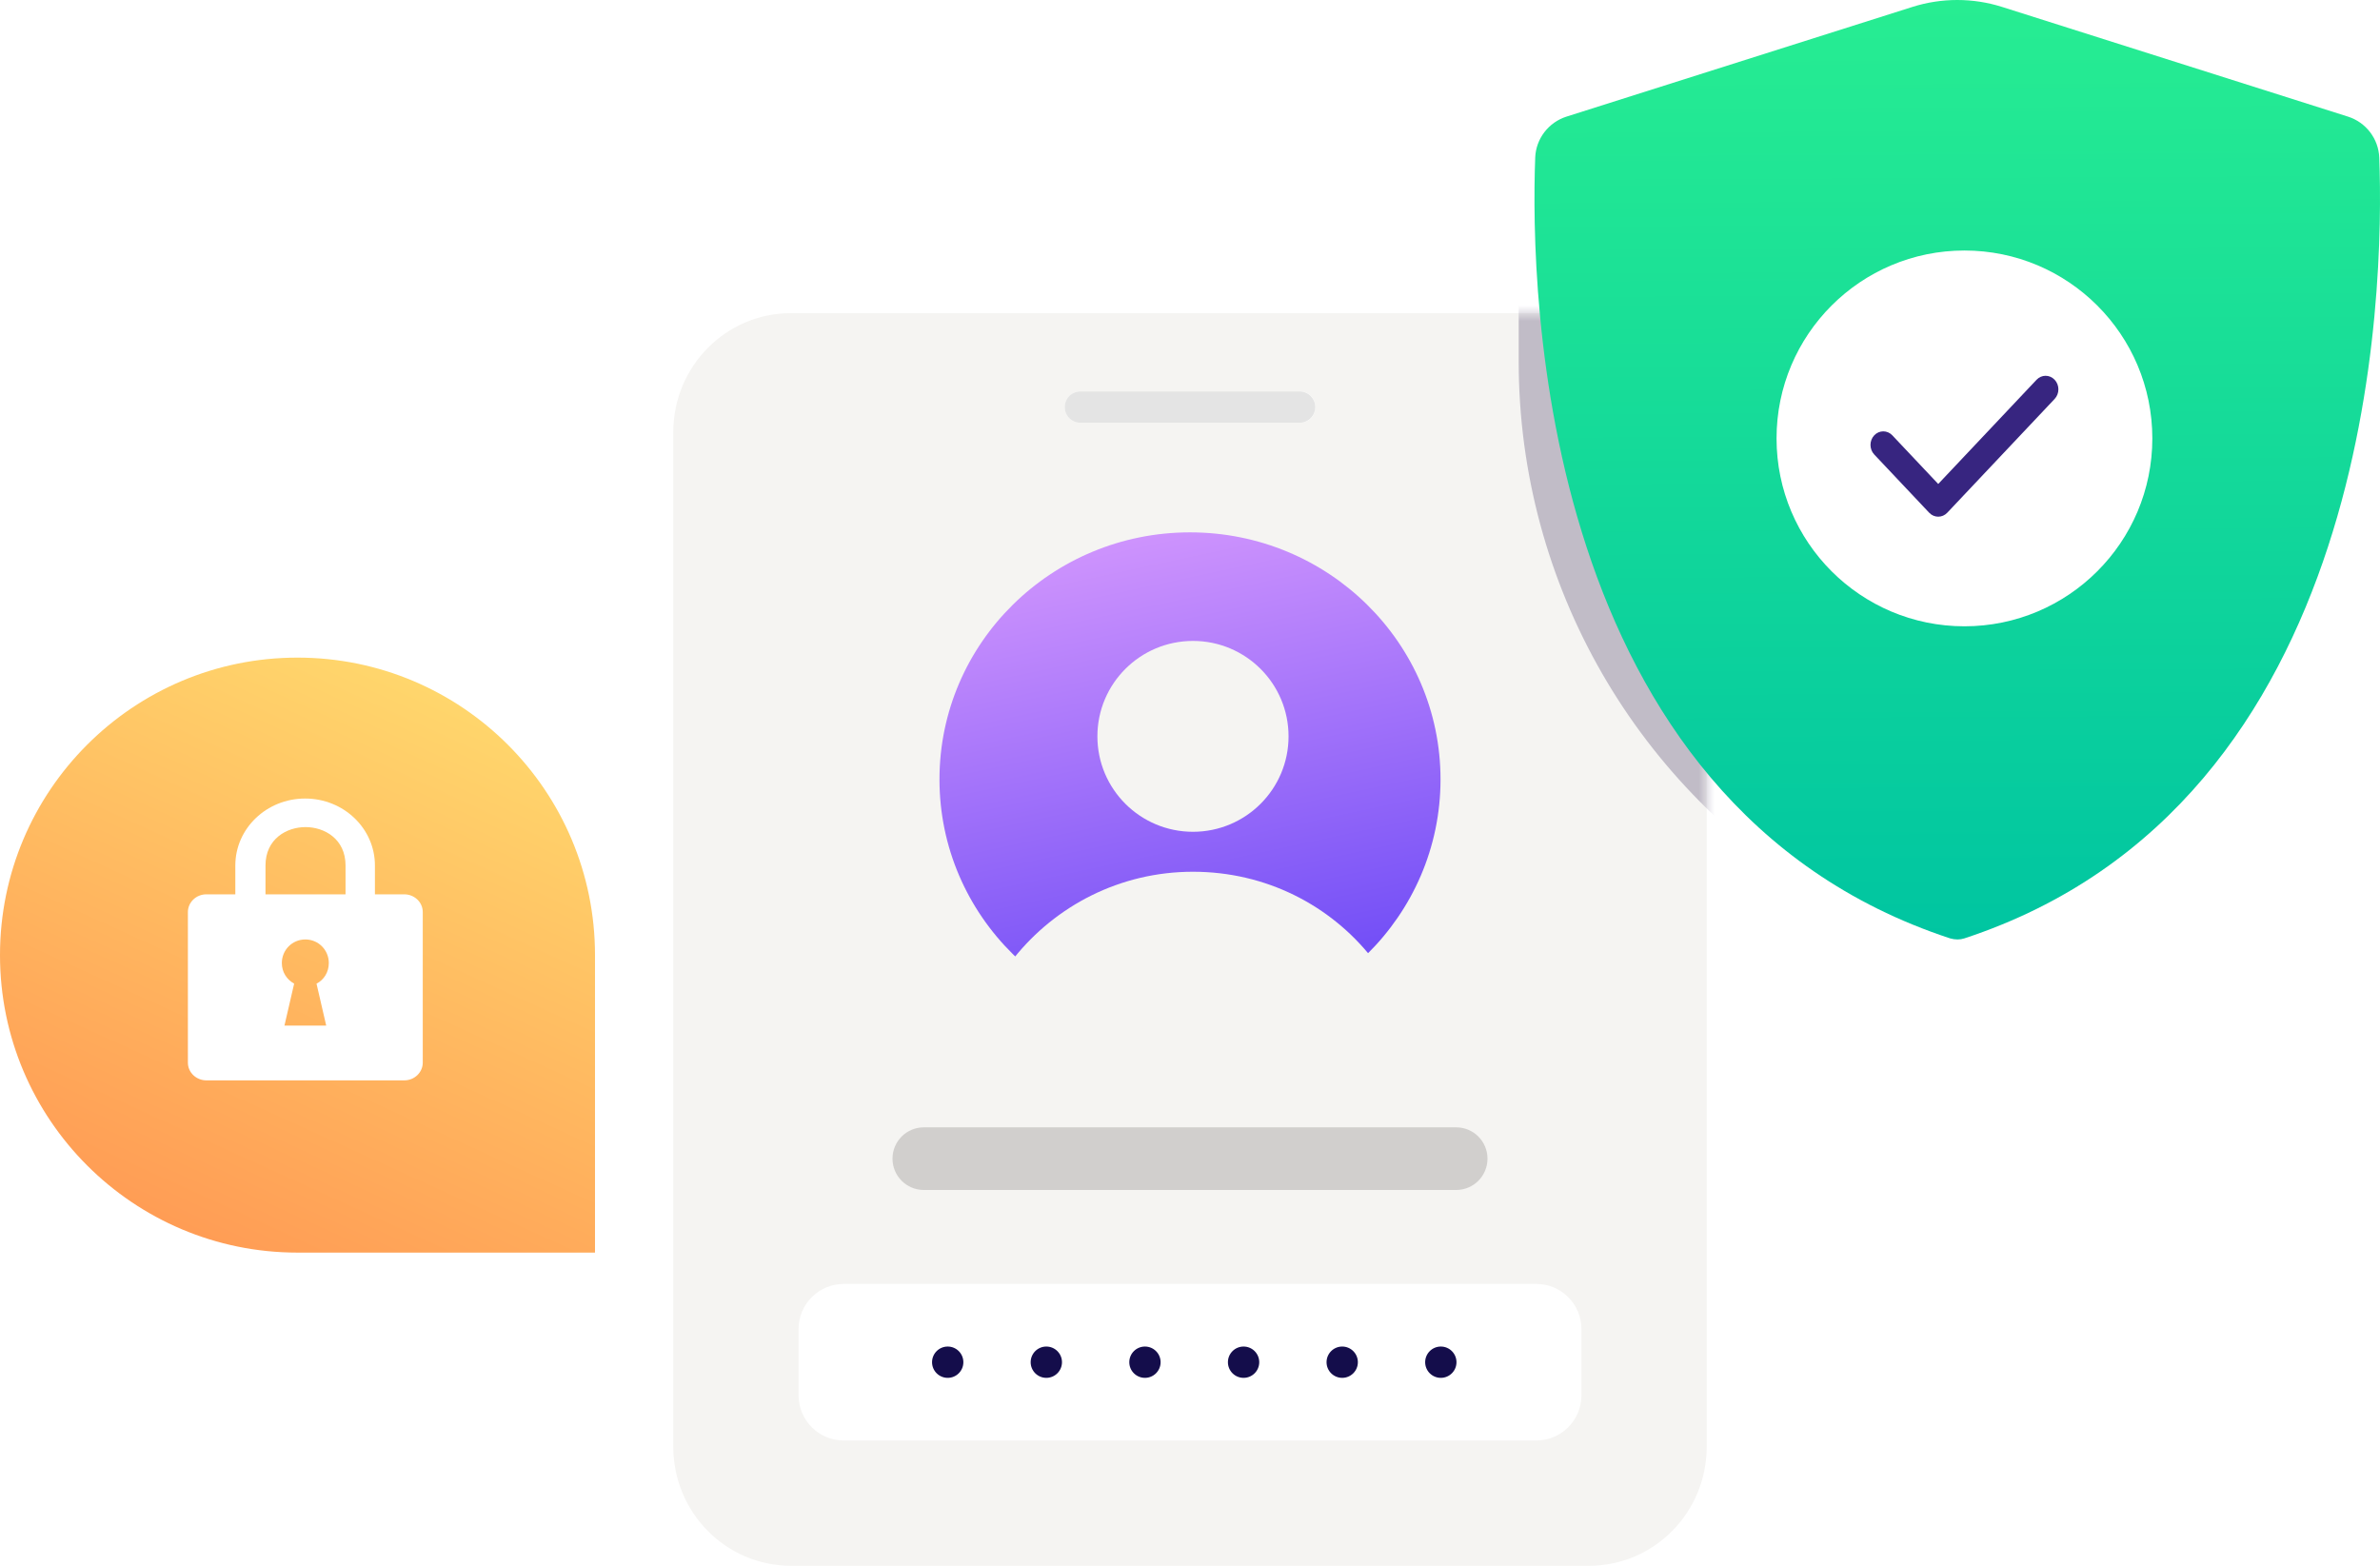 <svg width="152" height="100" viewBox="0 0 152 100" fill="none" xmlns="http://www.w3.org/2000/svg">
    <g clip-path="url(#clip0_31921_59487)">
        <path
            fill-rule="evenodd"
            clip-rule="evenodd"
            d="M50.509 20H101.491C105.638 20 109 23.404 109 27.603V92.397C109 96.596 105.638 100 101.491 100H50.509C46.362 100 43 96.596 43 92.397V27.603C43 23.404 46.362 20 50.509 20ZM69 27H83C83.577 27 84 26.595 84 26C84 25.405 83.577 25 83 25H69C68.423 25 68 25.5 68 26C68 26.5 68.423 27 69 27Z"
            fill="#F5F4F2"
        />
        <mask
            id="mask0_31921_59487"
            style="mask-type: alpha"
            maskUnits="userSpaceOnUse"
            x="43"
            y="20"
            width="66"
            height="80"
        >
            <path
                fill-rule="evenodd"
                clip-rule="evenodd"
                d="M50.509 20H101.491C105.638 20 109 23.404 109 27.603V92.397C109 96.596 105.638 100 101.491 100H50.509C46.362 100 43 96.596 43 92.397V27.603C43 23.404 46.362 20 50.509 20ZM69 27.014H83C83.577 27.014 84 26.608 84 26.014C84 25.419 83.577 25.014 83 25.014H69C68.423 25.014 68 25.419 68 26.014C68 26.608 68.423 27.014 69 27.014Z"
                fill="#F5F4F2"
            />
        </mask>
        <g mask="url(#mask0_31921_59487)">
            <g opacity="0.25" filter="url(#filter0_f_31921_59487)">
                <path
                    d="M96.992 6.498L119.325 22.128V59.041L116.868 57.613C104.564 50.468 96.992 37.315 96.992 23.087V6.498Z"
                    fill="#221548"
                />
            </g>
        </g>
        <path
            d="M51 84.886C51 83.292 52.292 82 53.886 82H98.114C99.708 82 101 83.292 101 84.886V89.114C101 90.708 99.708 92 98.114 92H53.886C52.292 92 51 90.708 51 89.114V84.886Z"
            fill="white"
        />
        <path
            d="M68 26C68 25.448 68.448 25 69 25H83C83.552 25 84 25.448 84 26C84 26.552 83.552 27 83 27H69C68.448 27 68 26.552 68 26Z"
            fill="#E4E4E4"
        />
        <circle cx="60.526" cy="87" r="1" fill="#140D4B" />
        <circle cx="73.123" cy="87" r="1" fill="#140D4B" />
        <circle cx="85.721" cy="87" r="1" fill="#140D4B" />
        <circle cx="66.824" cy="87" r="1" fill="#140D4B" />
        <circle cx="79.422" cy="87" r="1" fill="#140D4B" />
        <circle cx="92.019" cy="87" r="1" fill="#140D4B" />
        <path
            d="M76 65.558C84.837 65.558 92 58.494 92 49.779C92 41.065 84.837 34 76 34C67.163 34 60 41.065 60 49.779C60 58.494 67.163 65.558 76 65.558Z"
            fill="url(#paint0_linear_31921_59487)"
        />
        <path
            d="M76.19 53.124C79.561 53.124 82.294 50.395 82.294 47.029C82.294 43.663 79.561 40.934 76.19 40.934C72.819 40.934 70.086 43.663 70.086 47.029C70.086 50.395 72.819 53.124 76.19 53.124Z"
            fill="#F5F4F2"
        />
        <path
            d="M76.19 66C80.692 66 84.736 64.171 87.635 61.2C84.965 57.809 80.844 55.676 76.19 55.676C71.536 55.676 67.416 57.847 64.745 61.2C67.644 64.133 71.689 66 76.19 66Z"
            fill="#F5F4F2"
        />
        <path
            d="M57 74C57 72.895 57.895 72 59 72H93C94.105 72 95 72.895 95 74C95 75.105 94.105 76 93 76H59C57.895 76 57 75.105 57 74Z"
            fill="#D1CFCD"
        />
        <path
            d="M0 61C0 50.507 8.507 42 19 42C29.493 42 38 50.507 38 61V80H19C8.507 80 0 71.493 0 61Z"
            fill="url(#paint1_linear_31921_59487)"
        />
        <path
            fill-rule="evenodd"
            clip-rule="evenodd"
            d="M23.945 55.276V57.118H25.818C26.458 57.118 27 57.614 27 58.252V67.866C27 68.48 26.483 69 25.818 69H13.182C12.542 69 12 68.504 12 67.866V58.252C12 57.638 12.517 57.118 13.182 57.118H15.029V55.276C15.029 52.913 17.024 51 19.487 51C21.951 51 23.945 52.913 23.945 55.276ZM22.068 55.276V57.118H16.956V55.276C16.956 53.575 18.31 52.824 19.512 52.824C20.714 52.824 22.068 53.575 22.068 55.276ZM19.5 60C20.333 60 21 60.67 21 61.507C21 62.08 20.691 62.583 20.214 62.822L20.833 65.5H18.167L18.786 62.822C18.309 62.559 18 62.08 18 61.507C18 60.67 18.667 60 19.5 60Z"
            fill="white"
        />
        <path
            d="M149.956 7.448L127.859 0.441C125.998 -0.147 124.002 -0.147 122.141 0.441L100.044 7.448C98.909 7.809 98.092 8.849 98.047 10.07C97.729 18.523 98.274 51.298 124.546 59.932C124.864 60.023 125.181 60.023 125.454 59.932C151.726 51.298 152.271 18.523 151.953 10.07C151.908 8.849 151.091 7.809 149.956 7.448Z"
            fill="url(#paint2_linear_31921_59487)"
        />
        <path
            d="M125.46 40C132.087 40 137.46 34.627 137.46 28C137.46 21.373 132.087 16 125.46 16C118.833 16 113.46 21.373 113.46 28C113.46 34.627 118.833 40 125.46 40Z"
            fill="white"
        />
        <path
            fill-rule="evenodd"
            clip-rule="evenodd"
            d="M131.221 24.254C131.54 24.592 131.54 25.14 131.221 25.478L124.363 32.746C124.044 33.084 123.527 33.084 123.208 32.746L119.699 29.027C119.38 28.689 119.38 28.141 119.699 27.803C120.018 27.465 120.535 27.465 120.854 27.803L123.786 30.91L130.066 24.254C130.385 23.916 130.902 23.916 131.221 24.254Z"
            fill="#372580"
        />
    </g>
    <defs>
        <filter
            id="filter0_f_31921_59487"
            x="85.68"
            y="-4.814"
            width="44.958"
            height="75.168"
            filterUnits="userSpaceOnUse"
            color-interpolation-filters="sRGB"
        >
            <feFlood flood-opacity="0" result="BackgroundImageFix" />
            <feBlend mode="normal" in="SourceGraphic" in2="BackgroundImageFix" result="shape" />
            <feGaussianBlur stdDeviation="5.656" result="effect1_foregroundBlur_31921_59487" />
        </filter>
        <linearGradient
            id="paint0_linear_31921_59487"
            x1="77.538"
            y1="23.379"
            x2="86.228"
            y2="63.788"
            gradientUnits="userSpaceOnUse"
        >
            <stop stop-color="#ECAAFF" />
            <stop offset="1" stop-color="#6A48F6" />
        </linearGradient>
        <linearGradient
            id="paint1_linear_31921_59487"
            x1="23.071"
            y1="42"
            x2="3.288"
            y2="85.481"
            gradientUnits="userSpaceOnUse"
        >
            <stop stop-color="#FFD66C" />
            <stop offset="1" stop-color="#FF8E4F" />
        </linearGradient>
        <linearGradient
            id="paint2_linear_31921_59487"
            x1="127.799"
            y1="-4.375"
            x2="128.11"
            y2="60"
            gradientUnits="userSpaceOnUse"
        >
            <stop stop-color="#2AF091" />
            <stop offset="1" stop-color="#00C5A1" />
        </linearGradient>
        <clipPath id="clip0_31921_59487">
            <rect width="152" height="100" fill="white" />
        </clipPath>
    </defs>
</svg>
